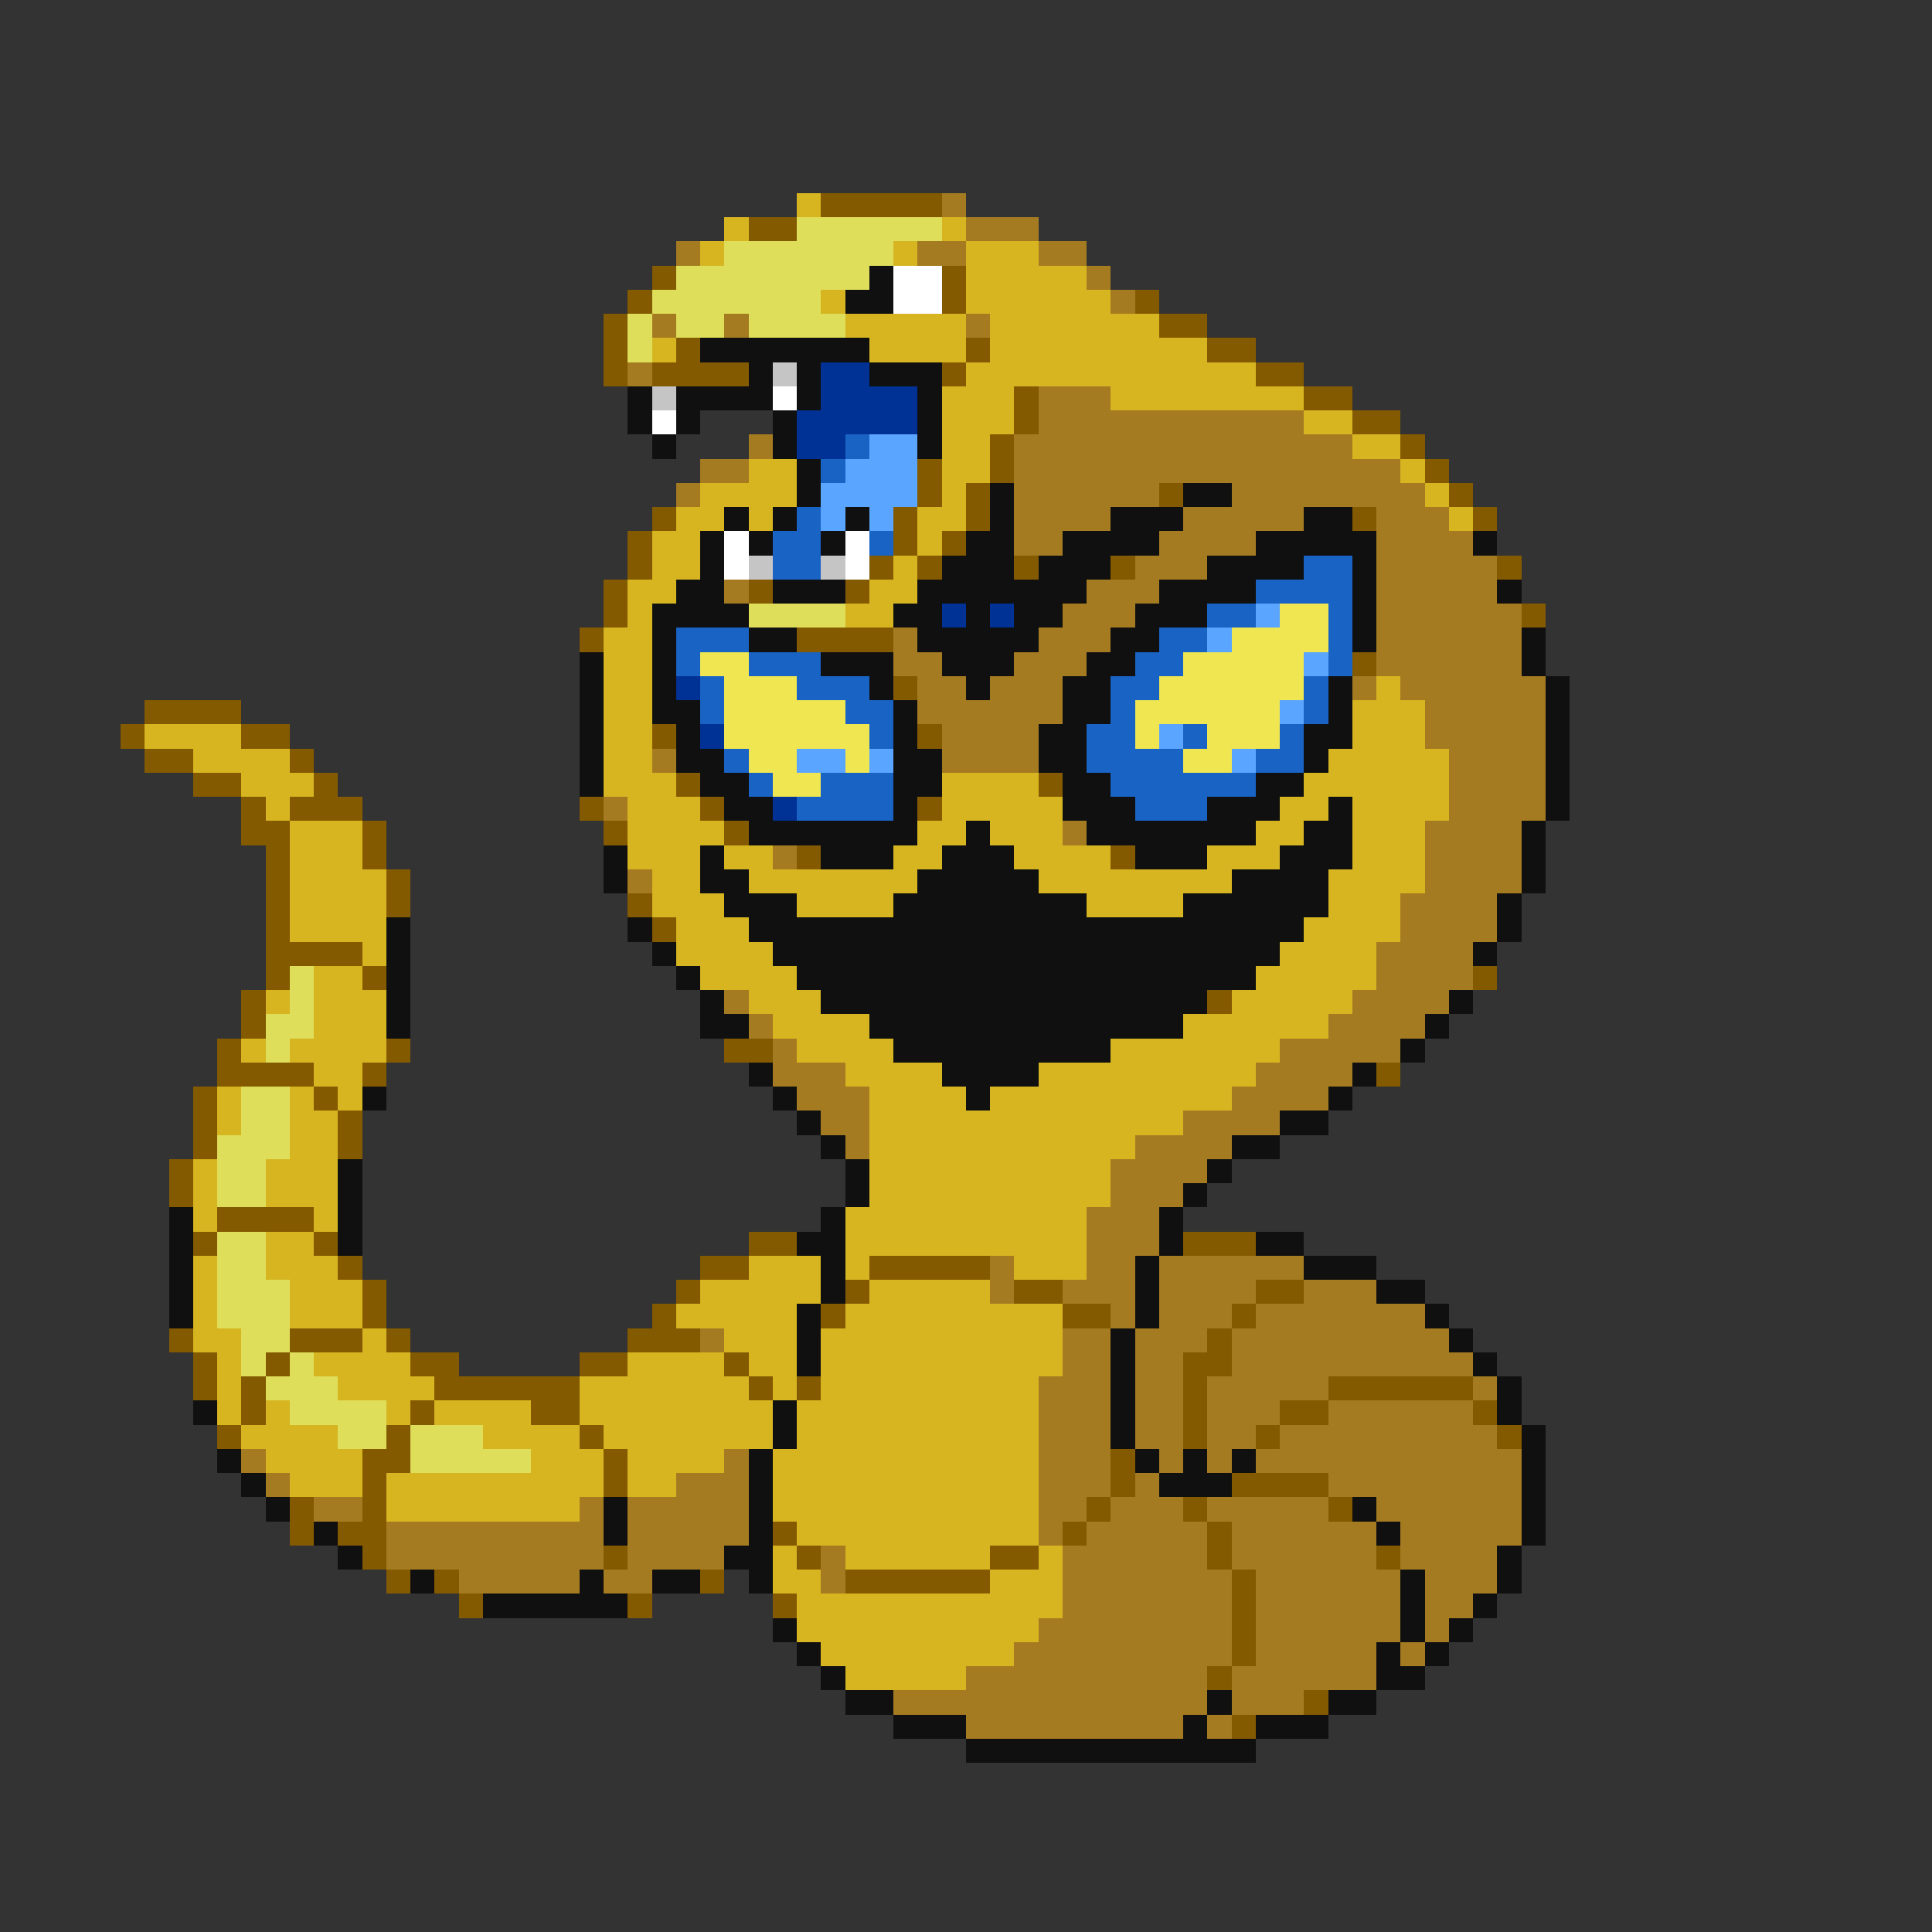 <svg xmlns="http://www.w3.org/2000/svg" viewBox="0 -0.5 80 80" shape-rendering="crispEdges">
<rect x="0" y="-0.5" width="80" height="80" fill="#333333" stroke="none"/>
<path stroke="#d6b521" d="M33 8h1M30 9h1M39 9h1M29 10h1M37 10h1M40 10h3M40 11h5M34 12h1M40 12h6M35 13h5M41 13h7M27 14h1M36 14h4M41 14h9M40 15h12M39 16h3M46 16h8M39 17h3M54 17h2M39 18h2M56 18h2M31 19h2M39 19h2M58 19h1M29 20h4M39 20h1M59 20h1M28 21h2M31 21h1M38 21h2M60 21h1M27 22h2M38 22h1M27 23h2M37 23h1M26 24h2M36 24h2M26 25h1M35 25h2M25 26h2M25 27h2M25 28h2M57 28h1M25 29h2M56 29h3M6 30h4M25 30h2M56 30h3M8 31h4M25 31h2M55 31h5M10 32h3M25 32h3M39 32h4M54 32h6M11 33h1M26 33h3M39 33h5M53 33h2M56 33h4M12 34h3M26 34h4M38 34h2M41 34h3M52 34h2M56 34h3M12 35h3M26 35h3M30 35h2M37 35h2M42 35h4M50 35h3M56 35h3M12 36h4M27 36h2M31 36h7M43 36h8M55 36h4M12 37h4M27 37h3M33 37h4M45 37h4M55 37h3M12 38h4M28 38h3M54 38h4M15 39h1M28 39h4M53 39h4M13 40h2M29 40h4M52 40h5M11 41h1M13 41h3M31 41h3M51 41h5M13 42h3M32 42h4M49 42h6M10 43h1M12 43h4M33 43h4M46 43h7M13 44h2M35 44h4M43 44h9M9 45h1M12 45h1M14 45h1M36 45h4M41 45h10M9 46h1M12 46h2M36 46h13M12 47h2M36 47h11M8 48h1M11 48h3M36 48h10M8 49h1M11 49h3M36 49h10M8 50h1M13 50h1M35 50h10M11 51h2M35 51h10M8 52h1M11 52h3M31 52h3M35 52h1M42 52h3M8 53h1M12 53h3M29 53h5M36 53h5M8 54h1M12 54h3M28 54h5M35 54h9M8 55h2M15 55h1M30 55h3M34 55h10M9 56h1M13 56h4M26 56h4M31 56h2M34 56h10M9 57h1M14 57h4M24 57h7M32 57h1M34 57h9M9 58h1M11 58h1M16 58h1M18 58h4M24 58h8M33 58h10M10 59h4M20 59h4M25 59h7M33 59h10M11 60h4M22 60h3M26 60h4M32 60h11M12 61h3M16 61h9M26 61h2M32 61h11M16 62h8M32 62h11M33 63h10M32 64h1M35 64h6M43 64h1M32 65h2M41 65h3M33 66h11M33 67h10M34 68h8M35 69h5" />
<path stroke="#845a00" d="M34 8h5M31 9h2M27 11h1M39 11h1M26 12h1M39 12h1M47 12h1M25 13h1M48 13h2M25 14h1M28 14h1M40 14h1M50 14h2M25 15h1M27 15h4M39 15h1M52 15h2M42 16h1M54 16h2M42 17h1M56 17h2M41 18h1M58 18h1M38 19h1M41 19h1M59 19h1M38 20h1M40 20h1M48 20h1M60 20h1M27 21h1M37 21h1M40 21h1M56 21h1M61 21h1M26 22h1M37 22h1M39 22h1M26 23h1M36 23h1M38 23h1M42 23h1M46 23h1M62 23h1M25 24h1M31 24h1M35 24h1M25 25h1M63 25h1M24 26h1M33 26h4M56 27h1M37 28h1M6 29h4M5 30h1M10 30h2M27 30h1M38 30h1M6 31h2M12 31h1M8 32h2M13 32h1M28 32h1M43 32h1M10 33h1M12 33h3M24 33h1M29 33h1M38 33h1M10 34h2M15 34h1M25 34h1M30 34h1M11 35h1M15 35h1M33 35h1M46 35h1M11 36h1M16 36h1M11 37h1M16 37h1M26 37h1M11 38h1M27 38h1M11 39h4M11 40h1M15 40h1M61 40h1M10 41h1M50 41h1M10 42h1M9 43h1M16 43h1M30 43h2M9 44h4M15 44h1M57 44h1M8 45h1M13 45h1M8 46h1M14 46h1M8 47h1M14 47h1M7 48h1M7 49h1M9 50h4M8 51h1M13 51h1M31 51h2M49 51h3M14 52h1M29 52h2M36 52h5M15 53h1M28 53h1M35 53h1M42 53h2M52 53h2M15 54h1M27 54h1M34 54h1M44 54h2M51 54h1M7 55h1M12 55h3M16 55h1M26 55h3M50 55h1M8 56h1M11 56h1M17 56h2M24 56h2M30 56h1M49 56h2M8 57h1M10 57h1M18 57h6M31 57h1M33 57h1M49 57h1M55 57h6M10 58h1M17 58h1M22 58h2M49 58h1M53 58h2M61 58h1M9 59h1M16 59h1M24 59h1M49 59h1M52 59h1M62 59h1M15 60h2M25 60h1M46 60h1M15 61h1M25 61h1M46 61h1M51 61h4M12 62h1M15 62h1M45 62h1M49 62h1M55 62h1M12 63h1M14 63h2M32 63h1M44 63h1M50 63h1M15 64h1M25 64h1M33 64h1M41 64h2M50 64h1M57 64h1M16 65h1M18 65h1M29 65h1M35 65h6M51 65h1M19 66h1M26 66h1M32 66h1M51 66h1M51 67h1M51 68h1M50 69h1M54 70h1M51 71h1" />
<path stroke="#a57b21" d="M39 8h1M40 9h3M28 10h1M38 10h2M43 10h2M45 11h1M46 12h1M27 13h1M30 13h1M40 13h1M26 15h1M43 16h3M43 17h11M31 18h1M42 18h14M29 19h2M42 19h16M28 20h1M42 20h6M51 20h8M42 21h4M49 21h5M57 21h3M42 22h2M48 22h4M57 22h4M47 23h3M57 23h5M30 24h1M45 24h3M57 24h5M44 25h3M57 25h6M37 26h1M43 26h3M57 26h6M37 27h2M42 27h3M57 27h6M38 28h2M41 28h3M56 28h1M58 28h6M38 29h6M59 29h5M39 30h4M59 30h5M27 31h1M39 31h4M60 31h4M60 32h4M25 33h1M60 33h4M44 34h1M59 34h4M32 35h1M59 35h4M26 36h1M59 36h4M58 37h4M58 38h4M57 39h4M57 40h4M30 41h1M56 41h4M31 42h1M55 42h4M32 43h1M53 43h5M32 44h3M52 44h4M33 45h3M51 45h4M34 46h2M49 46h4M35 47h1M47 47h4M46 48h4M46 49h3M45 50h3M45 51h3M41 52h1M45 52h2M48 52h6M41 53h1M44 53h3M48 53h4M54 53h3M46 54h1M48 54h3M52 54h7M29 55h1M44 55h2M47 55h3M51 55h9M44 56h2M47 56h2M51 56h10M43 57h3M47 57h2M50 57h5M61 57h1M43 58h3M47 58h2M50 58h3M55 58h6M43 59h3M47 59h2M50 59h2M53 59h9M10 60h1M30 60h1M43 60h3M48 60h1M50 60h1M52 60h11M11 61h1M28 61h3M43 61h3M47 61h1M55 61h8M13 62h2M24 62h1M26 62h5M43 62h2M46 62h3M50 62h5M57 62h6M16 63h9M26 63h5M43 63h1M45 63h5M51 63h6M58 63h5M16 64h9M26 64h4M34 64h1M44 64h6M51 64h6M58 64h4M19 65h5M25 65h2M34 65h1M44 65h7M52 65h6M59 65h3M44 66h7M52 66h6M59 66h2M43 67h8M52 67h6M59 67h1M42 68h9M52 68h5M58 68h1M40 69h10M51 69h6M37 70h13M51 70h3M40 71h9M50 71h1" />
<path stroke="#dede5a" d="M33 9h6M30 10h7M28 11h8M27 12h7M26 13h1M28 13h2M31 13h4M26 14h1M31 25h4M12 40h1M12 41h1M11 42h2M11 43h1M10 45h2M10 46h2M9 47h3M9 48h2M9 49h2M9 51h2M9 52h2M9 53h3M9 54h3M10 55h2M10 56h1M12 56h1M11 57h3M12 58h4M14 59h2M17 59h3M17 60h5" />
<path stroke="#101010" d="M36 11h1M35 12h2M29 14h7M31 15h1M33 15h1M36 15h3M26 16h1M28 16h4M33 16h1M38 16h1M26 17h1M28 17h1M32 17h1M38 17h1M27 18h1M32 18h1M38 18h1M33 19h1M33 20h1M41 20h1M49 20h2M30 21h1M32 21h1M35 21h1M41 21h1M46 21h3M54 21h2M29 22h1M31 22h1M34 22h1M40 22h2M44 22h4M52 22h5M61 22h1M29 23h1M39 23h3M43 23h3M50 23h4M56 23h1M28 24h2M32 24h3M38 24h7M48 24h4M56 24h1M62 24h1M27 25h4M37 25h2M40 25h1M42 25h2M47 25h3M56 25h1M27 26h1M31 26h2M38 26h5M46 26h2M56 26h1M63 26h1M24 27h1M27 27h1M34 27h3M39 27h3M45 27h2M63 27h1M24 28h1M27 28h1M36 28h1M40 28h1M44 28h2M55 28h1M64 28h1M24 29h1M27 29h2M37 29h1M44 29h2M55 29h1M64 29h1M24 30h1M28 30h1M37 30h1M43 30h2M54 30h2M64 30h1M24 31h1M28 31h2M37 31h2M43 31h2M54 31h1M64 31h1M24 32h1M29 32h2M37 32h2M44 32h2M52 32h2M64 32h1M30 33h2M37 33h1M44 33h3M50 33h3M55 33h1M64 33h1M31 34h7M40 34h1M45 34h7M54 34h2M63 34h1M25 35h1M29 35h1M34 35h3M39 35h3M47 35h3M53 35h3M63 35h1M25 36h1M29 36h2M38 36h5M51 36h4M63 36h1M30 37h3M37 37h8M49 37h6M62 37h1M16 38h1M26 38h1M31 38h23M62 38h1M16 39h1M27 39h1M32 39h21M61 39h1M16 40h1M28 40h1M33 40h19M16 41h1M29 41h1M34 41h16M60 41h1M16 42h1M29 42h2M36 42h13M59 42h1M37 43h9M58 43h1M31 44h1M39 44h4M56 44h1M15 45h1M32 45h1M40 45h1M55 45h1M33 46h1M53 46h2M34 47h1M51 47h2M14 48h1M35 48h1M50 48h1M14 49h1M35 49h1M49 49h1M7 50h1M14 50h1M34 50h1M48 50h1M7 51h1M14 51h1M33 51h2M48 51h1M52 51h2M7 52h1M34 52h1M47 52h1M54 52h3M7 53h1M34 53h1M47 53h1M57 53h2M7 54h1M33 54h1M47 54h1M59 54h1M33 55h1M46 55h1M60 55h1M33 56h1M46 56h1M61 56h1M46 57h1M62 57h1M8 58h1M32 58h1M46 58h1M62 58h1M32 59h1M46 59h1M63 59h1M9 60h1M31 60h1M47 60h1M49 60h1M51 60h1M63 60h1M10 61h1M31 61h1M48 61h3M63 61h1M11 62h1M25 62h1M31 62h1M56 62h1M63 62h1M13 63h1M25 63h1M31 63h1M57 63h1M63 63h1M14 64h1M30 64h2M62 64h1M17 65h1M24 65h1M27 65h2M31 65h1M58 65h1M62 65h1M20 66h6M58 66h1M61 66h1M32 67h1M58 67h1M60 67h1M33 68h1M57 68h1M59 68h1M34 69h1M57 69h2M35 70h2M50 70h1M55 70h2M37 71h3M49 71h1M52 71h3M40 72h12" />
<path stroke="#ffffff" d="M37 11h2M37 12h2M32 16h1M27 17h1M30 22h1M35 22h1M30 23h1M35 23h1" />
<path stroke="#c5c5c5" d="M32 15h1M27 16h1M31 23h1M34 23h1" />
<path stroke="#003194" d="M34 15h2M34 16h4M33 17h5M33 18h2M39 25h1M41 25h1M28 28h1M29 30h1M32 33h1" />
<path stroke="#1963c5" d="M35 18h1M34 19h1M33 21h1M32 22h2M36 22h1M32 23h2M54 23h2M52 24h4M50 25h2M55 25h1M28 26h3M48 26h2M55 26h1M28 27h1M31 27h3M47 27h2M55 27h1M29 28h1M33 28h3M46 28h2M54 28h1M29 29h1M35 29h2M46 29h1M54 29h1M36 30h1M45 30h2M49 30h1M53 30h1M30 31h1M45 31h4M52 31h2M31 32h1M34 32h3M46 32h6M33 33h4M47 33h3" />
<path stroke="#5aa5ff" d="M36 18h2M35 19h3M34 20h4M34 21h1M36 21h1M52 25h1M50 26h1M54 27h1M53 29h1M48 30h1M33 31h2M36 31h1M51 31h1" />
<path stroke="#efe652" d="M53 25h2M51 26h4M29 27h2M49 27h5M30 28h3M48 28h6M30 29h5M47 29h6M30 30h6M47 30h1M50 30h3M31 31h2M35 31h1M49 31h2M32 32h2" />
</svg>